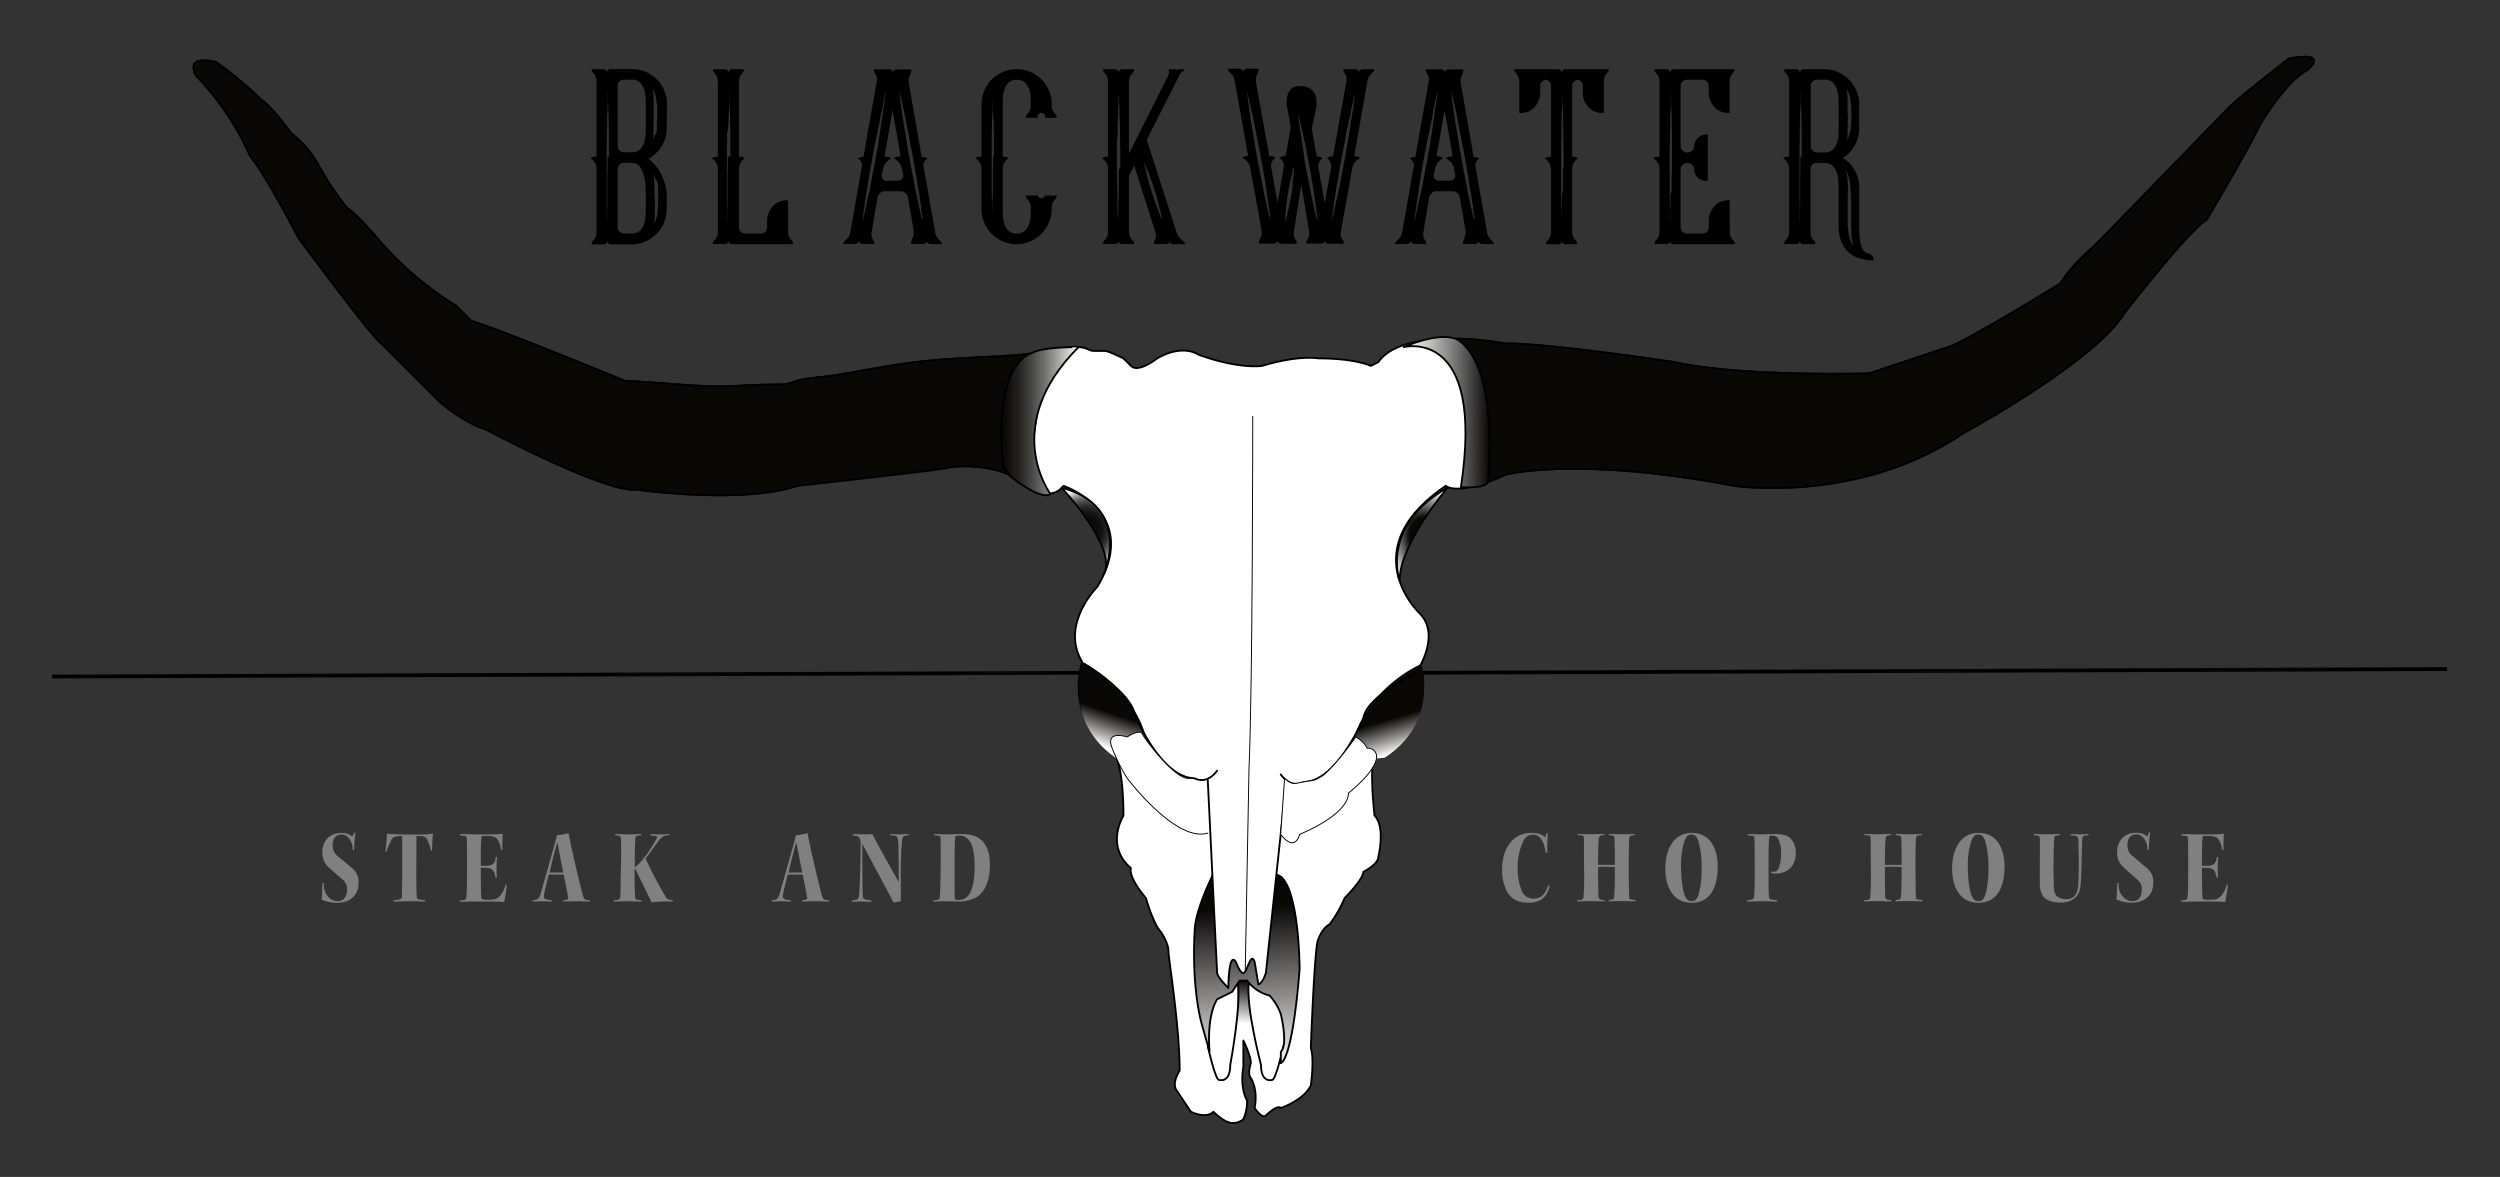<svg id="Layer_2" data-name="Layer 2" xmlns="http://www.w3.org/2000/svg" xmlns:xlink="http://www.w3.org/1999/xlink" width="667" height="314" viewBox="0 0 667 314"><rect x="0" y="0" width="667" height="314" fill="#333333" stroke="none"/><defs><style>.cls-1,.cls-12,.cls-5{fill:none;}.cls-1,.cls-10,.cls-11,.cls-12,.cls-13,.cls-14,.cls-2,.cls-3,.cls-5,.cls-6,.cls-7{stroke:#000;}.cls-1,.cls-10,.cls-5{stroke-miterlimit:10;}.cls-11,.cls-2{fill:#fff;}.cls-11,.cls-12,.cls-13,.cls-14,.cls-2,.cls-3,.cls-5,.cls-6,.cls-7{stroke-linecap:round;}.cls-11,.cls-12,.cls-13,.cls-14,.cls-2,.cls-3,.cls-6,.cls-7{stroke-linejoin:round;}.cls-10,.cls-13,.cls-14,.cls-2,.cls-3,.cls-5,.cls-6,.cls-7{stroke-width:0.5px;}.cls-3{fill:#090805;}.cls-4{fill:url(#linear-gradient);}.cls-6{fill:url(#linear-gradient-2);}.cls-7{fill:url(#linear-gradient-3);}.cls-8{fill:url(#linear-gradient-4);}.cls-9{fill:url(#linear-gradient-5);}.cls-10{fill:url(#linear-gradient-6);}.cls-11,.cls-12{stroke-width:0.25px;}.cls-13{fill:url(#radial-gradient);}.cls-14{fill:url(#radial-gradient-2);}.cls-15{fill:gray;}</style><linearGradient id="linear-gradient" x1="331.94" y1="275.44" x2="332.78" y2="261.26" gradientUnits="userSpaceOnUse"><stop offset="0.16" stop-color="#fff"/><stop offset="0.72" stop-color="#535353"/><stop offset="1"/></linearGradient><linearGradient id="linear-gradient-2" x1="267.18" y1="112.36" x2="287.73" y2="112.36" gradientUnits="userSpaceOnUse"><stop offset="0" stop-color="#090805"/><stop offset="0.09" stop-color="#100f0c"/><stop offset="0.22" stop-color="#23221f"/><stop offset="0.37" stop-color="#42423f"/><stop offset="0.55" stop-color="#6e6e6c"/><stop offset="0.74" stop-color="#a6a6a5"/><stop offset="0.94" stop-color="#e9e9e9"/><stop offset="1" stop-color="#fff"/></linearGradient><linearGradient id="linear-gradient-3" x1="374.49" y1="109.96" x2="397.39" y2="109.96" gradientUnits="userSpaceOnUse"><stop offset="0" stop-color="#fff"/><stop offset="0.11" stop-color="#ececec"/><stop offset="0.32" stop-color="#bcbcbb"/><stop offset="0.63" stop-color="#6e6e6c"/><stop offset="1" stop-color="#090805"/></linearGradient><linearGradient id="linear-gradient-4" x1="294.12" y1="204.51" x2="299.88" y2="187.86" gradientUnits="userSpaceOnUse"><stop offset="0.29" stop-color="#fff"/><stop offset="0.57" stop-color="#797876"/><stop offset="0.81" stop-color="#090805"/></linearGradient><linearGradient id="linear-gradient-5" x1="366.08" y1="204.51" x2="371.84" y2="187.86" gradientTransform="matrix(-1, -0.04, -0.04, 1, 747.33, 16.21)" xlink:href="#linear-gradient-4"/><linearGradient id="linear-gradient-6" x1="334.47" y1="286.1" x2="329.76" y2="210.43" gradientUnits="userSpaceOnUse"><stop offset="0" stop-color="#fff"/><stop offset="0.38" stop-color="#5b5a58"/><stop offset="0.58" stop-color="#090805"/></linearGradient><radialGradient id="radial-gradient" cx="289.68" cy="141.54" r="11.02" gradientTransform="translate(81.33 -109.7) rotate(22.89) scale(1 1.06)" gradientUnits="userSpaceOnUse"><stop offset="0" stop-color="#090805"/><stop offset="0.24" stop-color="#0b0a07"/><stop offset="0.37" stop-color="#13120f"/><stop offset="0.47" stop-color="#21201d"/><stop offset="0.56" stop-color="#343330"/><stop offset="0.64" stop-color="#4c4c4a"/><stop offset="0.72" stop-color="#6b6a68"/><stop offset="0.79" stop-color="#8f8f8d"/><stop offset="0.85" stop-color="#b9b9b8"/><stop offset="0.92" stop-color="#e7e7e7"/><stop offset="0.94" stop-color="#fff"/></radialGradient><radialGradient id="radial-gradient-2" cx="379.46" cy="142.52" r="9.99" gradientTransform="translate(0 -49.59) scale(1 1.35)" gradientUnits="userSpaceOnUse"><stop offset="0.34" stop-color="#090805"/><stop offset="0.5" stop-color="#464643"/><stop offset="1" stop-color="#fff"/></radialGradient></defs><title>LOGO1b</title><path d="M177.88,34.11A9.19,9.19,0,0,1,173,42.33a12.25,12.25,0,0,1,3.51,4.38,15.12,15.12,0,0,1,1,2.7,10.67,10.67,0,0,1,.36,2.7V56a9.78,9.78,0,0,1-.77,3.57,9,9,0,0,1-2,2.88,9.83,9.83,0,0,1-2.93,2,8.64,8.64,0,0,1-3.58.75H163a.89.89,0,0,1-.69-.3,1,1,0,0,1-.27-.72,1,1,0,0,1-.3.72.94.94,0,0,1-.67.3h-3.23a1.17,1.17,0,0,1,.21-.78l.45-.51a2.85,2.85,0,0,0,.45-.75,4,4,0,0,0,.21-1.5V44.85a3.21,3.21,0,0,0-1.68-2.64,3.15,3.15,0,0,1,1.68-.48V22a4,4,0,0,0-.21-1.5,2.85,2.85,0,0,0-.45-.75l-.45-.51a1.17,1.17,0,0,1-.21-.78h3.23a1,1,0,0,1,.67.27.89.89,0,0,1,.3.69.85.85,0,0,1,1-1h5.62a8.94,8.94,0,0,1,3.58.72,9.39,9.39,0,0,1,2.93,1.95,8.94,8.94,0,0,1,2,2.91,9.9,9.9,0,0,1,.77,3.54Zm-15.42,7.68V38.55q0-.42,0-.81t0-.75V35.43q-.06-1.56-.06-2.94t-.06-2.58q-.06-.66-.06-1.2a8.23,8.23,0,0,0-.06-1q0-.48,0-.93t0-.75q0-.36,0-.66t0-.48v-.36a.17.17,0,0,0-.06.12v.24q0,.18,0,.48t0,.66q0,.3,0,.75t0,.93a8.23,8.23,0,0,0-.06,1q0,.54-.06,1.2-.06,1.2-.06,2.58t-.06,2.94v2.31a5.73,5.73,0,0,1-.06.81V45a2.58,2.58,0,0,0,0,.42,2.58,2.58,0,0,1,0,.42v2.28q0,.78,0,1.53t0,1.41q0,.66,0,1.32t0,1.32a2.91,2.91,0,0,1,.06.57v.57a4.39,4.39,0,0,0,0,.54,3.87,3.87,0,0,1,0,.48q0,.48,0,.93t0,.81a5.78,5.78,0,0,0,0,.63,4.21,4.21,0,0,1,0,.45V59a.17.17,0,0,0,.06.12v-.42a4.21,4.21,0,0,1,0-.45,5.78,5.78,0,0,0,0-.63q0-.36,0-.81t0-.93a2,2,0,0,0,.06-.48v-.54a5.17,5.17,0,0,1,0-.57,5.17,5.17,0,0,0,0-.57q0-.66,0-1.32t0-1.32q0-.66,0-1.41t0-1.53v-1.5a3.57,3.57,0,0,1,.06-.78v-4Zm9.84-14q0-.78-.06-1.89a8,8,0,0,0-.41-2.13A4.66,4.66,0,0,0,170.72,22a2.92,2.92,0,0,0-2.17-.75h-2.14a1.54,1.54,0,0,0-1.13.48,1.56,1.56,0,0,0-.48,1.14V39a1.56,1.56,0,0,0,.48,1.14,1.54,1.54,0,0,0,1.13.48h2.14a3,3,0,0,0,2.17-.72,4.38,4.38,0,0,0,1.11-1.77,8.34,8.34,0,0,0,.41-2.16q.06-1.11.06-1.89Zm0,24.3q0-.78-.06-2.22a15,15,0,0,0-.41-2.88,7.27,7.27,0,0,0-1.11-2.49,2.49,2.49,0,0,0-2.17-1.05h-2.14a1.54,1.54,0,0,0-1.13.48,1.56,1.56,0,0,0-.48,1.14v15.6a1.46,1.46,0,0,0,.48,1.11,1.84,1.84,0,0,0,1.13.51h2.14a2.92,2.92,0,0,0,2.17-.75,4.66,4.66,0,0,0,1.11-1.77,8,8,0,0,0,.41-2.16q.06-1.14.06-1.92ZM175,35.73a2,2,0,0,0,.12-.48,1.07,1.07,0,0,0,.12-.48.76.76,0,0,0,0-.27.77.77,0,0,1,0-.27,1.39,1.39,0,0,1,0-.27,3.25,3.25,0,0,0,0-.33,2.86,2.86,0,0,0,0-.6,3.05,3.05,0,0,0,.06-.6,3.05,3.05,0,0,1,.06-.6V29.22q0-.63-.06-1.23a1.05,1.05,0,0,1-.06-.33.6.6,0,0,0-.06-.27,2.7,2.7,0,0,0-.05-.6q-.06-.3-.09-.54a4,4,0,0,0-.08-.48,1.79,1.79,0,0,1-.11-.48.92.92,0,0,1-.12-.36l-.16-.36a.41.41,0,0,0-.12-.3,2.17,2.17,0,0,0-.17-.42l-.12-.12v.06s0,.06,0,.06,0,0,0,.06a.24.24,0,0,1,.06.18.53.53,0,0,0,.06.24v.3a.84.84,0,0,1,.06.36.66.66,0,0,0,0,.21.66.66,0,0,1,0,.21v.42a2,2,0,0,1,.06.48v1.14a1.39,1.39,0,0,0,0,.27,1.39,1.39,0,0,1,0,.27v4.44a2.11,2.11,0,0,0-.06.6v1.14a4.39,4.39,0,0,1,0,.54,3.87,3.87,0,0,0,0,.48,3.19,3.19,0,0,1,0,.45,2.77,2.77,0,0,0,0,.39.62.62,0,0,1-.06.36v.36s-.06,0-.06.12V37a.12.12,0,0,1,0,.09.12.12,0,0,0,0,.09.17.17,0,0,1-.06.12l.12-.12a.12.12,0,0,1,0-.09.12.12,0,0,0,0-.09s.06,0,.06-.12.06,0,.06-.12.06,0,.06-.12a.24.24,0,0,0,.06-.18.41.41,0,0,0,.12-.3A2.51,2.51,0,0,0,175,35.73ZM174.76,53v1.8a2.11,2.11,0,0,0-.06.6v1.08a4.39,4.39,0,0,1,0,.54,3.87,3.87,0,0,0,0,.48,2.58,2.58,0,0,1,0,.42,2.19,2.19,0,0,0,0,.36v.18a.24.24,0,0,0-.06.18v.3a.17.17,0,0,0-.06.12v.12a.12.12,0,0,1,0,.09.12.12,0,0,0,0,.09.17.17,0,0,1-.06.12h.06l.06-.12.06-.12a2832287318505.78,2832287318505.78,0,0,1,.18-.36.24.24,0,0,0,.05-.18.41.41,0,0,0,.12-.3,4.72,4.72,0,0,0,.22-.84,2.32,2.32,0,0,0,.11-.48.6.6,0,0,0,.06-.27.59.59,0,0,1,.05-.27,1.39,1.39,0,0,1,0-.27,1.39,1.39,0,0,0,0-.27,2.34,2.34,0,0,0,0-.54,3.05,3.05,0,0,0,.06-.6,3.05,3.05,0,0,1,.06-.6V51.69q0-.3,0-.6t-.09-.6a2.34,2.34,0,0,0,0-.54,1.39,1.39,0,0,0,0-.27,1.39,1.39,0,0,1,0-.27.6.6,0,0,1-.06-.27.76.76,0,0,0-.05-.27,1,1,0,0,0,0-.24,1,1,0,0,1,0-.24A2,2,0,0,1,175,48c0-.12-.1-.26-.17-.42a.41.41,0,0,0-.12-.3.44.44,0,0,0-.11-.3l-.17-.36a.17.17,0,0,1-.06-.12h-.06l.06.12a.12.12,0,0,0,0,.09.12.12,0,0,1,0,.09.53.53,0,0,0,.06.24v.3a.67.67,0,0,1,.06.3,1,1,0,0,0,.06.42v.42a2,2,0,0,1,.06.48V50a1.39,1.39,0,0,0,0,.27,1.39,1.39,0,0,1,0,.27V53Z"/><path d="M210.28,61.45a4.52,4.52,0,0,0,.21,1.6,2.77,2.77,0,0,0,.45.78l.45.51a1.19,1.19,0,0,1,.21.79H195.4a.85.85,0,0,1-1-1,.89.89,0,0,1-.3.69,1,1,0,0,1-.67.27h-3.23a1.17,1.17,0,0,1,.21-.78l.45-.51a2.85,2.85,0,0,0,.45-.75,4,4,0,0,0,.21-1.5V44.91a3.25,3.25,0,0,0-1.68-2.7,3.73,3.73,0,0,1,1.68-.42V22a4,4,0,0,0-.21-1.5,2.85,2.85,0,0,0-.45-.75l-.45-.51a1.17,1.17,0,0,1-.21-.78h3.23a.94.94,0,0,1,.67.3,1,1,0,0,1,.3.72,1,1,0,0,1,.27-.72.89.89,0,0,1,.69-.3h3.12a1.17,1.17,0,0,1-.21.78l-.45.54a3.49,3.49,0,0,0-.45.78,4.2,4.2,0,0,0-.21,1.56V41.79a3.49,3.49,0,0,1,1.62.42,3.29,3.29,0,0,0-1.62,2.7V60.69a1.56,1.56,0,0,0,.48,1.14,1.54,1.54,0,0,0,1.13.48h4.29a1.52,1.52,0,0,0,1.13-.49,1.59,1.59,0,0,0,.47-1.15V58.8a5.68,5.68,0,0,1,.72-2.65,5.77,5.77,0,0,1,1.65-1.88,5.25,5.25,0,0,1,3.21-.84Zm-15.42-19.7V38.52q0-.42,0-.78t0-.78V35.4q-.06-1.5-.06-2.91t-.06-2.61q-.06-.6-.06-1.17a8.5,8.5,0,0,0-.06-1.05c0-.32,0-.62,0-.91s0-.53,0-.77a5.78,5.78,0,0,0,0-.63,4.21,4.21,0,0,1,0-.45v-.42a.17.17,0,0,0-.06.12v.3a4.21,4.21,0,0,1,0,.45,5.78,5.78,0,0,0,0,.63c0,.24,0,.5,0,.77s0,.59,0,.91a8.5,8.5,0,0,0-.06,1.05q0,.57-.06,1.17-.06,1.2-.06,2.61T194,35.4v2.34a5.54,5.54,0,0,1-.06.78V45a2.77,2.77,0,0,0,0,.39,2.77,2.77,0,0,1,0,.39v2.34q0,.78,0,1.5t0,1.38q0,.72,0,1.35t0,1.29a2.91,2.91,0,0,1,.06.57v.57a4.39,4.39,0,0,0,0,.54,4.39,4.39,0,0,1,0,.54c0,.32,0,.62,0,.89s0,.54,0,.79a5.78,5.78,0,0,0,0,.63,4.21,4.21,0,0,1,0,.45v.3a.17.17,0,0,0,.06.12v-.42a4.21,4.21,0,0,1,0-.45,5.78,5.78,0,0,0,0-.63c0-.25,0-.5,0-.79s0-.57,0-.89a2.78,2.78,0,0,0,.06-.54v-.54a5.17,5.17,0,0,1,0-.57,5.17,5.17,0,0,0,0-.57q0-.66,0-1.29t0-1.35q0-.66,0-1.38t0-1.5V46.17a1.23,1.23,0,0,1,.06-.39v-4Z"/><path d="M249.52,62.07a3.48,3.48,0,0,0,.45,1.17,4.78,4.78,0,0,0,.54.66q.27.27.48.51a1.73,1.73,0,0,1,.33.72H248.2a1.5,1.5,0,0,1-.75-.33,1.06,1.06,0,0,1-.39-.69.8.8,0,0,1-.78,1H243.1a1.48,1.48,0,0,1,.06-.72l.27-.78a8.69,8.69,0,0,0,.27-.93,4,4,0,0,0,.06-1.23l-1.56-9a2.07,2.07,0,0,0-.69-1,1.79,1.79,0,0,0-1.17-.42H236a1.71,1.71,0,0,0-1.11.42,2.51,2.51,0,0,0-.75,1l-1.5,9a5,5,0,0,0-.09,1.56,2.37,2.37,0,0,0,.27.78l.33.54a1.26,1.26,0,0,1,.09.78H230a.74.74,0,0,1-.6-.3.9.9,0,0,1-.18-.72,1.17,1.17,0,0,1-.39.72,1.08,1.08,0,0,1-.75.3H225a1.2,1.2,0,0,1,.3-.72l.51-.48a3.52,3.52,0,0,0,.54-.63,4.36,4.36,0,0,0,.51-1.23L230,44a2.26,2.26,0,0,0-1.14-1.74,3.43,3.43,0,0,1,1.5-.42l3.48-19.68a4.43,4.43,0,0,0,.06-1.59,2.44,2.44,0,0,0-.3-.78q-.18-.27-.36-.51a1,1,0,0,1-.06-.78h4.14a.87.87,0,0,1,.84,1,1,1,0,0,1,.27-.66.82.82,0,0,1,.63-.3h4.08a1.48,1.48,0,0,1-.06.72q-.12.36-.3.78a5.64,5.64,0,0,0-.3.93,3.16,3.16,0,0,0,0,1.23l3.42,19.68a3.52,3.52,0,0,1,1.56.42A2.26,2.26,0,0,0,246.34,44ZM236.14,26q.06-.36.09-.63a4.63,4.63,0,0,0,0-.51.24.24,0,0,1,0-.15.12.12,0,0,0,0-.09v-.12a.17.17,0,0,0-.06.12.12.12,0,0,1,0,.09.24.24,0,0,0,0,.15,2.23,2.23,0,0,0-.09.45A3.13,3.13,0,0,1,236,26q-.18.66-.51,2.31t-.69,3.54q-.36,1.89-.75,3.75t-.63,2.94q-.18.78-.33,1.56t-.27,1.62q-.06.36-.33,1.83t-.54,3.09q-.27,1.62-.48,3T231.22,51q-.18,1-.3,1.92t-.3,1.86a4.39,4.39,0,0,1,0,.54q0,.24-.09.54a5.29,5.29,0,0,0-.15.93q0,.45-.09.81t-.09.63a4.21,4.21,0,0,0,0,.45.67.67,0,0,0-.06.3v.12a.17.17,0,0,0,.06-.12.67.67,0,0,1,.06-.3,2.23,2.23,0,0,0,.09-.45,3.13,3.13,0,0,1,.15-.63q.06-.18.24-1.11t.42-2l.45-2.1a6.91,6.91,0,0,1,.33-1.23q.06-.3.33-1.74l.57-3.06q.3-1.62.57-3t.27-1.47q.12-.84.3-1.62t.3-1.62Zm3.54,22.2a1.28,1.28,0,0,0,1-.48,1.34,1.34,0,0,0,.27-1.14l-.24-1.26a.53.53,0,0,0-.06-.24,3.19,3.19,0,0,0-.75-1.65,5.42,5.42,0,0,0-1.47-1.23,3,3,0,0,1,1.62-.48l.12,0a.27.27,0,0,0,.12,0l-2.16-12.36L236,41.79a.12.12,0,0,0,.09,0,.12.12,0,0,1,.09,0,2.68,2.68,0,0,1,1.62.48,4,4,0,0,0-2.22,2.88.35.35,0,0,1-.06.24l-.24,1.26a1.34,1.34,0,0,0,.27,1.14,1.28,1.28,0,0,0,1.05.48Zm6.42,10.44a.42.42,0,0,0,0,.18.27.27,0,0,1,0,.12v0a.27.27,0,0,0,0-.12.42.42,0,0,1,0-.18q0-.18,0-.48t-.09-.66a5.94,5.94,0,0,1-.09-.75,5.29,5.29,0,0,0-.15-.93,4.39,4.39,0,0,0,0-.54q0-.24-.09-.54t-.09-.57q0-.27-.09-.57-.12-.66-.18-1.29T245.08,51l-.24-1.44q-.12-.72-.24-1.5a10.07,10.07,0,0,0-.18-1.23q-.18-1-.36-2.1t-.36-2q-.18-.9-.18-1-.12-.84-.27-1.62t-.33-1.56q-.12-.78-.27-1.56t-.33-1.56l-.57-2.94-.51-2.58q-.24-1-.45-2T240.34,26q-.06-.36-.12-.63a4.64,4.64,0,0,0-.12-.45.53.53,0,0,1-.06-.24.17.17,0,0,0-.06-.12v.12a.12.12,0,0,0,0,.09.24.24,0,0,1,0,.15,2.1,2.1,0,0,1,.06.51,3.9,3.9,0,0,0,.06.63q.12.9.27,1.89t.27,2q.36,2.52.9,5.58l.24,1.56.24,1.56q.12.84.27,1.62t.33,1.62q.06.42.21,1.29t.33,1.83q.18,1,.36,1.86t.24,1.32q.18.78.33,1.53t.27,1.41q.12.66.27,1.32t.27,1.26l.12.6.12.6q.06.3.12.51t.12.51q.12.48.21.9t.15.78a6.48,6.48,0,0,1,.18.63A4.64,4.64,0,0,0,246.1,58.65Z"/><path d="M281.92,52.17a1.17,1.17,0,0,1-.21.78l-.45.51a2.77,2.77,0,0,0-.45.78,4.23,4.23,0,0,0-.21,1.53,8.94,8.94,0,0,1-.75,3.63,9.47,9.47,0,0,1-5,5,8.94,8.94,0,0,1-3.63.75,9,9,0,0,1-3.6-.72,9.55,9.55,0,0,1-2.94-1.95,9.45,9.45,0,0,1-2-2.88,9.24,9.24,0,0,1-.81-3.57V44.91a3.25,3.25,0,0,0-1.68-2.7,3.73,3.73,0,0,1,1.68-.42V27.63a9.47,9.47,0,0,1,.81-3.6,9.34,9.34,0,0,1,2-2.91,9.55,9.55,0,0,1,2.94-1.95,9.32,9.32,0,0,1,7.23,0,9.44,9.44,0,0,1,5,5,9,9,0,0,1,.75,3.67,4,4,0,0,0,.21,1.5,3.4,3.4,0,0,0,.45.77l.45.54a1.17,1.17,0,0,1,.21.78H278.8a1,1,0,1,0-1.92,0H273.7a1.17,1.17,0,0,1,.21-.78l.45-.54a3.19,3.19,0,0,0,.45-.77,4.17,4.17,0,0,0,.21-1.55v-.06c0-.52,0-1.14-.06-1.88a7.89,7.89,0,0,0-.41-2.12A4.38,4.38,0,0,0,273.42,22a3,3,0,0,0-2.15-.71,2.92,2.92,0,0,0-2.17.75,4.64,4.64,0,0,0-1.1,1.77,7.67,7.67,0,0,0-.42,2.16q-.06,1.14-.06,1.92V41.79a3.49,3.49,0,0,1,1.62.42,3.29,3.29,0,0,0-1.62,2.7V55.77q0,.78.06,1.89a8,8,0,0,0,.42,2.16,4.36,4.36,0,0,0,1.1,1.77,3,3,0,0,0,2.17.72,3.05,3.05,0,0,0,2.15-.72,4.34,4.34,0,0,0,1.13-1.74,8,8,0,0,0,.41-2.13q.06-1.11.06-1.89a4.46,4.46,0,0,0-.21-1.59,2.77,2.77,0,0,0-.45-.78l-.45-.51a1.17,1.17,0,0,1-.21-.78h3.18a1,1,0,0,0,1.92,0ZM265.18,41.73V39q0-.36,0-.72t0-.66V36.21q-.06-1.32-.06-2.52T265,31.41a9,9,0,0,1-.06-1,7.5,7.5,0,0,0-.06-.93q0-.42,0-.81t0-.69a4.39,4.39,0,0,0,0-.54,3.44,3.44,0,0,1,0-.42v-.3a.05.05,0,0,0-.06.06V27a3.44,3.44,0,0,1,0,.42,4.39,4.39,0,0,0,0,.54q0,.3,0,.69t0,.81a7.5,7.5,0,0,0-.06.93,9,9,0,0,1-.06,1q-.06,1.08-.06,2.28t-.06,2.52v1.38q0,.3,0,.66t0,.72v5.58a2.19,2.19,0,0,0,0,.36,1.89,1.89,0,0,1,0,.3v2q0,.66,0,1.29t0,1.23q0,.66,0,1.23t0,1a9.26,9.26,0,0,1,.06,1,6.37,6.37,0,0,0,.06.9q0,.48,0,.84t0,.66a4.39,4.39,0,0,0,0,.54,3.44,3.44,0,0,1,0,.42v.3a.05.05,0,0,0,.06.06v-.36a3.44,3.44,0,0,1,0-.42,4.39,4.39,0,0,0,0-.54q0-.3,0-.66t0-.84a6.37,6.37,0,0,0,.06-.9,9.26,9.26,0,0,1,.06-1q0-.48,0-1t0-1.23q0-.6,0-1.23t0-1.29V45.93a3.2,3.2,0,0,1,.06-.72V41.73Z"/><path d="M313.84,61.77a6.13,6.13,0,0,0,.69,1.41,3.92,3.92,0,0,0,.66.72l.6.51a1.78,1.78,0,0,1,.45.72h-3.18a1.22,1.22,0,0,1-1.26-1q.3,1-.66,1H308a1.1,1.1,0,0,1-.06-.78l.27-.51a2.17,2.17,0,0,0,.21-.78,4.14,4.14,0,0,0-.3-1.59l-5.52-17.28-1.38,2.64V61.47a4.41,4.41,0,0,0,.22,1.59,2.76,2.76,0,0,0,.47.78l.47.51a1.12,1.12,0,0,1,.22.78h-3.16a.86.86,0,0,1-1-1,.89.89,0,0,1-.3.69,1,1,0,0,1-.66.27h-3.18a1.17,1.17,0,0,1,.21-.78l.45-.51a2.85,2.85,0,0,0,.45-.75,4,4,0,0,0,.21-1.5V44.91a3.25,3.25,0,0,0-1.68-2.7,3.73,3.73,0,0,1,1.68-.42V22a4,4,0,0,0-.21-1.5,2.85,2.85,0,0,0-.45-.75l-.45-.51a1.17,1.17,0,0,1-.21-.78h3.18a.92.92,0,0,1,.66.3,1,1,0,0,1,.3.72,1,1,0,0,1,.28-.72.89.89,0,0,1,.7-.3h3.16a1.12,1.12,0,0,1-.22.78l-.47.54a3.49,3.49,0,0,0-.47.78,4.16,4.16,0,0,0-.22,1.56l0,18.9,10.4-20.7a3.1,3.1,0,0,0,.27-.81,1.23,1.23,0,0,0,0-.39l-.06-.24a.81.81,0,0,1,.09-.42h1.68q.48,0,.24.48a.77.77,0,0,1,.72-.48h1.56a.88.88,0,0,1-.3.42l-.36.24a2.35,2.35,0,0,0-.42.39,3.19,3.19,0,0,0-.48.81l-8.58,17ZM298.84,45q.06-.84.06-1.62V40.17q0-.78-.06-1.62V35.43q-.06-1.5-.09-2.91t-.09-2.61V28.74a8.5,8.5,0,0,0-.06-1q0-.48,0-.9t0-.78a3.9,3.9,0,0,1-.06-.63v-.45a.67.67,0,0,1-.06-.3v.3a4.21,4.21,0,0,1,0,.45,5.78,5.78,0,0,0,0,.63,4.75,4.75,0,0,0-.06.78v.9a8.5,8.5,0,0,0-.06,1q0,.57-.06,1.17-.06,1.2-.09,2.61t0,2.91v.78A5.54,5.54,0,0,1,298,37v9.6a5.54,5.54,0,0,1,.06.78v2.28q0,.72.06,1.38t0,1.35q0,.63,0,1.29a5.17,5.17,0,0,0,0,.57,5.17,5.17,0,0,1,0,.57v1.08a7.28,7.28,0,0,1,.06.9,4.75,4.75,0,0,0,.06.78,5.78,5.78,0,0,0,0,.63,4.21,4.21,0,0,1,0,.45V59a1,1,0,0,1,.06-.3V58.2a3.9,3.9,0,0,1,.06-.63q0-.36,0-.78t0-.9a4.39,4.39,0,0,1,0-.54,4.39,4.39,0,0,0,0-.54v-.57a2.91,2.91,0,0,1,.06-.57V52.38q0-.63.06-1.35t0-1.38q0-.72,0-1.5V45Zm11.22,13.86a.17.17,0,0,0,.06.12.05.05,0,0,0,.06.06.05.05,0,0,1-.06-.06v-.12a5,5,0,0,0-.12-.54,5.27,5.27,0,0,0-.12-.78,1.48,1.48,0,0,1-.15-.48q0-.24-.09-.54a5.25,5.25,0,0,1-.3-1.2,3.18,3.18,0,0,1-.18-.66A3.18,3.18,0,0,0,309,54a3.72,3.72,0,0,1-.24-.72.92.92,0,0,0-.12-.36.42.42,0,0,0,0-.18.42.42,0,0,1,0-.18l-.24-.72-.24-.72q-.12-.42-.24-.78l-.24-.72-.12-.36a2.33,2.33,0,0,0-.12-.3l-.12-.36-.12-.36q-.24-.66-.48-1.29t-.42-1.17q-.24-.54-.42-1l-.3-.75a.53.53,0,0,1-.15-.24,1.17,1.17,0,0,0-.09-.24.17.17,0,0,1-.06-.12v.18a.53.53,0,0,1,.06.24.53.53,0,0,0,.06.24q.06.36.18.81t.24,1.05l.27,1.2a11,11,0,0,0,.39,1.32l.18.72a3.72,3.72,0,0,0,.24.72q.12.36.21.72t.21.72l.24.72.24.72a.46.46,0,0,1,.06.18.46.46,0,0,0,.06.18.46.46,0,0,1,.06.18.46.46,0,0,0,.06.18,3.72,3.72,0,0,1,.24.72q.12.3.24.63t.24.63l.24.6.24.6q.12.3.18.51a2.63,2.63,0,0,0,.18.45,3,3,0,0,0,.36.72A2.34,2.34,0,0,0,310.06,58.89Z"/><path d="M366.7,18.45a1.73,1.73,0,0,1-.33.72q-.21.24-.48.51a4.78,4.78,0,0,0-.54.66,4.36,4.36,0,0,0-.51,1.23l-3.54,20.1a2.68,2.68,0,0,1,1.62.48,4.28,4.28,0,0,0-1.44,1.17A3.82,3.82,0,0,0,360.7,45a.27.27,0,0,1,0,.12.27.27,0,0,0,0,.12l-.54,3.12-2.34,13a5.19,5.19,0,0,0-.09,1.59,1.77,1.77,0,0,0,.3.78,6.13,6.13,0,0,1,.36.51,1.26,1.26,0,0,1,.09.78h-4.14a.87.87,0,0,1-.84-1,1,1,0,0,1-.27.66.89.89,0,0,1-.69.3h-4a1,1,0,0,1,.06-.78l.36-.51a2.43,2.43,0,0,0,.3-.75,4,4,0,0,0-.06-1.5l-2-12.3-1.92,12.36a4,4,0,0,0-.06,1.5,2.43,2.43,0,0,0,.3.75l.33.51a1.26,1.26,0,0,1,.09.78H341.8a.9.9,0,0,1-.9-1,.86.86,0,0,1-.27.63,1.14,1.14,0,0,1-.63.33h-4.08a2.13,2.13,0,0,1,.33-1.47,3.7,3.7,0,0,0,.33-2.19l-2.94-16.14v-.24a3.82,3.82,0,0,0-.78-1.71,4.28,4.28,0,0,0-1.44-1.17,2.58,2.58,0,0,1,1.56-.48H333l-3.6-20.16a3.14,3.14,0,0,0-.48-1.23,6.8,6.8,0,0,0-.57-.66l-.51-.51a1.2,1.2,0,0,1-.3-.72h3.12a1.08,1.08,0,0,1,.75.3,1.17,1.17,0,0,1,.39.72.9.9,0,0,1,.18-.72.74.74,0,0,1,.6-.3h3.18a1.68,1.68,0,0,1-.06.78,7.32,7.32,0,0,1-.3.75,4.74,4.74,0,0,0-.3.9,3.16,3.16,0,0,0,0,1.23l3.54,19.62a3.36,3.36,0,0,1,1.68.48,2.52,2.52,0,0,0-1.2,2.34l1.74,9.72,1.68-9.78a2.46,2.46,0,0,0-1.2-2.28,3.36,3.36,0,0,1,1.68-.48l1.32-7.5q-.12-1-.3-2t-.3-1.71q-.18-.87-.3-1.53a7.72,7.72,0,0,1-.09-2.76,4.63,4.63,0,0,1,.75-1.89,3.07,3.07,0,0,1,1.35-1.08A4.49,4.49,0,0,1,347.2,23a4.57,4.57,0,0,1,1.68.33,3.54,3.54,0,0,1,1.44,1,4.23,4.23,0,0,1,.84,1.89A7.36,7.36,0,0,1,351.1,29q-.12.66-.3,1.53t-.36,1.71q-.24,1-.48,2l1.32,7.44q.42.06.84.15a2.24,2.24,0,0,1,.78.33,2.77,2.77,0,0,0-1.2,2.22l1.74,9.84,1.74-9.72a2.61,2.61,0,0,0-1.2-2.34,3.36,3.36,0,0,1,1.68-.48l3.48-19.56a5,5,0,0,0,.09-1.56,2,2,0,0,0-.3-.78l-.39-.54a1,1,0,0,1-.06-.78h3.18a.8.8,0,0,1,.66.3.76.76,0,0,1,.12.72,1.64,1.64,0,0,1,.42-.72,1,1,0,0,1,.72-.3ZM339,58.71a.42.42,0,0,0,0,.18.27.27,0,0,1,0,.12.05.05,0,0,0,.06.06A.05.05,0,0,1,339,59v-.3a2.1,2.1,0,0,1-.06-.51,3.9,3.9,0,0,0-.06-.63q-.06-.36-.12-.78t-.12-.9a10.13,10.13,0,0,1-.18-1.08q-.06-.54-.18-1.2L337.93,51l-.45-2.94a4.09,4.09,0,0,1-.15-.78,4.09,4.09,0,0,0-.15-.78q-.06-.42-.12-.78t-.12-.78q-.12-.84-.3-1.62t-.3-1.62q-.12-.84-.3-1.62t-.3-1.62a2.23,2.23,0,0,1-.09-.39,2.23,2.23,0,0,0-.09-.39,3.37,3.37,0,0,0-.12-.78,7.12,7.12,0,0,1-.18-.78q-.06-.36-.12-.78-.18-.72-.33-1.47t-.27-1.41q-.12-.66-.27-1.32T334,29.91a2.2,2.2,0,0,1-.15-.6,2.2,2.2,0,0,0-.15-.6q-.06-.3-.09-.54a1.48,1.48,0,0,0-.15-.48q-.18-.9-.36-1.68a3.13,3.13,0,0,1-.15-.63,2.23,2.23,0,0,0-.09-.45.67.67,0,0,1-.06-.3.17.17,0,0,0-.06-.12v.12a.67.67,0,0,0,.06.3,4.21,4.21,0,0,0,0,.45q0,.27.09.63t.09.81a5.29,5.29,0,0,0,.15.93q.06.3.09.54a4.39,4.39,0,0,1,0,.54q.06.3.09.57t.09.57q.12.66.21,1.29t.21,1.35q.12.66.24,1.41l.24,1.53.12.75.12.81q.12.48.18.78a2.19,2.19,0,0,0,0,.36q0,.18.09.42.12.84.27,1.62t.33,1.62q.12.84.27,1.62t.33,1.56q.06.42.12.81a6.61,6.61,0,0,0,.18.81,3.12,3.12,0,0,1,.15.75,3.12,3.12,0,0,0,.15.75l.57,2.94q.27,1.38.57,2.58l.24,1.17q.12.57.24,1.05t.21.9a7.32,7.32,0,0,0,.21.78,2.2,2.2,0,0,1,.15.6A2.29,2.29,0,0,0,339,58.71Zm6.3-14.58v.18a1.49,1.49,0,0,0-.18.42l-.18.72a8.3,8.3,0,0,0-.24,1,2.19,2.19,0,0,0-.15.57,2.19,2.19,0,0,1-.15.57l-.12.6q-.06.3-.12.66-.06.18-.18.66a.67.67,0,0,1-.06.3.84.84,0,0,1-.06.36q-.06.36-.09.69a3.06,3.06,0,0,1-.15.69q-.06.36-.09.72a3.08,3.08,0,0,1-.15.72,1.89,1.89,0,0,1,0,.3,2.19,2.19,0,0,0,0,.36,1.13,1.13,0,0,0-.06.36.67.67,0,0,1-.06.3,9.82,9.82,0,0,0-.15,1.29q0,.63-.09,1.11t-.09,1q0,.45,0,.75a2,2,0,0,0-.06.48V59l.06-.12a1.49,1.49,0,0,0,.18-.42,4.35,4.35,0,0,0,.21-.75q.09-.45.21-.93.3-1.2.54-2.4a.67.67,0,0,0,.06-.3,1.13,1.13,0,0,1,.06-.36,2.1,2.1,0,0,0,.12-.66,3.08,3.08,0,0,0,.15-.72,2.28,2.28,0,0,1,.15-.66l.18-1.44a.67.67,0,0,0,.06-.3.42.42,0,0,1,0-.18.42.42,0,0,0,0-.18,2.19,2.19,0,0,1,0-.36,1.89,1.89,0,0,0,0-.3,9.51,9.51,0,0,1,.18-1.26,3.05,3.05,0,0,0,.06-.6,3.05,3.05,0,0,1,.06-.6,2,2,0,0,0,.06-.48v-.48a3.73,3.73,0,0,0,.06-.72v-.66Zm6.24,14.58a.24.24,0,0,0,0,.15.12.12,0,0,1,0,.09v-.24a1.33,1.33,0,0,1-.06-.42,2.78,2.78,0,0,0-.06-.54,5.86,5.86,0,0,1-.09-.66q0-.36-.09-.78t-.12-.9l-.12-1q-.3-2-.72-4.68a6,6,0,0,1-.09-.63,2.23,2.23,0,0,0-.15-.63q-.06-.36-.09-.69a6,6,0,0,0-.09-.63l-.24-1.35-.24-1.35q-.3-1.44-.54-2.7a3.28,3.28,0,0,0-.12-.72.67.67,0,0,1-.06-.3.67.67,0,0,0-.06-.3q-.06-.36-.12-.69t-.12-.63q-.12-.66-.27-1.26t-.27-1.2q-.18-1-.48-2.16-.12-.48-.21-.93t-.21-.93q-.12-.42-.18-.75t-.12-.63a2.22,2.22,0,0,1-.15-.54,1.16,1.16,0,0,0-.09-.36.53.53,0,0,1-.06-.24v.24a.84.84,0,0,1,.06.36,2.78,2.78,0,0,0,.06.54q.06.66.18,1.44.06.48.12.93t.12,1q.18,1,.36,2.16.12.6.18,1.2t.18,1.26a5.86,5.86,0,0,1,.09.66,2.28,2.28,0,0,0,.15.66,1.69,1.69,0,0,0,0,.33,1.69,1.69,0,0,1,0,.33,2.77,2.77,0,0,1,.09.33,1.69,1.69,0,0,1,0,.33l.24,1.35.24,1.35.54,2.7q.12.84.24,1.32.06.3.12.66t.12.66q.3,1.26.51,2.43t.45,2.19q.12.48.21.93t.21.87q.24.84.36,1.44a2.3,2.3,0,0,1,.15.51A2.23,2.23,0,0,0,351.52,58.71Zm10-33.78a.42.42,0,0,1,0-.18.27.27,0,0,0,0-.12v0a.27.27,0,0,1,0,.12.42.42,0,0,0,0,.18,4.64,4.64,0,0,0-.12.45,6.48,6.48,0,0,1-.18.63q-.18.78-.36,1.68a1.48,1.48,0,0,0-.15.48q0,.24-.09.54a2.19,2.19,0,0,0-.15.57q0,.27-.09.57-.12.66-.27,1.29t-.33,1.35q-.12.66-.27,1.38t-.33,1.5q-.06.42-.12.78a7.12,7.12,0,0,1-.18.78,2.19,2.19,0,0,1,0,.36q0,.18-.09.42a2.23,2.23,0,0,0-.09.39,2.23,2.23,0,0,1-.09.39q-.12.84-.27,1.62T358,41.73q-.12.78-.27,1.56t-.27,1.62a4.09,4.09,0,0,0-.15.81,4.09,4.09,0,0,1-.15.81q-.06.36-.12.75l-.12.75q-.3,1.56-.51,3L356,53.61q-.12.6-.18,1.17t-.12,1a5.28,5.28,0,0,0-.15.9q0,.42-.09.78t-.09.63a4.63,4.63,0,0,0,0,.51.67.67,0,0,0-.06.3v0a.67.67,0,0,1,.06-.3,4.64,4.64,0,0,0,.12-.45,6.48,6.48,0,0,1,.18-.63q.18-.78.36-1.68.12-.48.24-1t.24-1.2q.3-1.2.6-2.58t.6-2.88q.06-.42.12-.78a7.12,7.12,0,0,1,.18-.78q.06-.42.12-.78a7.12,7.12,0,0,1,.18-.78q.12-.84.27-1.62t.33-1.62q.12-.84.27-1.62t.27-1.56q.06-.24.09-.42t.09-.42a2.19,2.19,0,0,1,0-.36q0-.18.09-.42.06-.42.12-.78t.12-.78l.24-1.47q.12-.75.24-1.41t.21-1.35q.09-.63.21-1.29.06-.3.09-.57t.09-.57a2.91,2.91,0,0,0,.06-.57,2.1,2.1,0,0,1,.06-.51,5.29,5.29,0,0,0,.15-.93q0-.45.09-.81t.09-.63A4.21,4.21,0,0,0,361.54,24.93Z"/><path d="M396.76,62.07a3.48,3.48,0,0,0,.45,1.17,4.78,4.78,0,0,0,.54.66q.27.27.48.51a1.73,1.73,0,0,1,.33.72h-3.12a1.5,1.5,0,0,1-.75-.33,1.06,1.06,0,0,1-.39-.69.8.8,0,0,1-.78,1h-3.18a1.48,1.48,0,0,1,.06-.72l.27-.78a8.69,8.69,0,0,0,.27-.93,4,4,0,0,0,.06-1.23l-1.56-9a2.07,2.07,0,0,0-.69-1,1.79,1.79,0,0,0-1.17-.42H383.2a1.71,1.71,0,0,0-1.11.42,2.51,2.51,0,0,0-.75,1l-1.5,9a5,5,0,0,0-.09,1.56,2.37,2.37,0,0,0,.27.78l.33.54a1.26,1.26,0,0,1,.09.78h-3.18a.74.74,0,0,1-.6-.3.9.9,0,0,1-.18-.72,1.17,1.17,0,0,1-.39.72,1.08,1.08,0,0,1-.75.3h-3.12a1.2,1.2,0,0,1,.3-.72l.51-.48a3.52,3.52,0,0,0,.54-.63,4.36,4.36,0,0,0,.51-1.23L377.26,44a2.26,2.26,0,0,0-1.14-1.74,3.43,3.43,0,0,1,1.5-.42l3.48-19.68a4.43,4.43,0,0,0,.06-1.59,2.44,2.44,0,0,0-.3-.78q-.18-.27-.36-.51a1,1,0,0,1-.06-.78h4.14a.87.87,0,0,1,.84,1,1,1,0,0,1,.27-.66.82.82,0,0,1,.63-.3h4.08a1.48,1.48,0,0,1-.06.72q-.12.36-.3.78a5.64,5.64,0,0,0-.3.93,3.16,3.16,0,0,0,0,1.23l3.42,19.68a3.52,3.52,0,0,1,1.56.42A2.26,2.26,0,0,0,393.58,44ZM383.38,26q.06-.36.09-.63a4.63,4.63,0,0,0,0-.51.24.24,0,0,1,0-.15.12.12,0,0,0,0-.09v-.12a.17.17,0,0,0-.06.12.12.12,0,0,1,0,.09.24.24,0,0,0,0,.15,2.23,2.23,0,0,0-.09.45,3.13,3.13,0,0,1-.15.63q-.18.66-.51,2.31T382,31.8q-.36,1.89-.75,3.75t-.63,2.94q-.18.78-.33,1.56T380,41.67q-.06.36-.33,1.83t-.54,3.09q-.27,1.62-.48,3T378.46,51q-.18,1-.3,1.92t-.3,1.86a4.39,4.39,0,0,1,0,.54q0,.24-.09.54a5.29,5.29,0,0,0-.15.93q0,.45-.09.81t-.09.63a4.21,4.21,0,0,0,0,.45.67.67,0,0,0-.06.3v.12a.17.17,0,0,0,.06-.12.67.67,0,0,1,.06-.3,2.23,2.23,0,0,0,.09-.45,3.13,3.13,0,0,1,.15-.63q.06-.18.24-1.11t.42-2l.45-2.1a6.91,6.91,0,0,1,.33-1.23q.06-.3.33-1.74l.57-3.06q.3-1.62.57-3t.27-1.47q.12-.84.3-1.62t.3-1.62Zm3.54,22.2a1.28,1.28,0,0,0,1.05-.48,1.34,1.34,0,0,0,.27-1.14L388,45.33a.53.53,0,0,0-.06-.24,3.19,3.19,0,0,0-.75-1.65,5.42,5.42,0,0,0-1.47-1.23,3,3,0,0,1,1.62-.48.27.27,0,0,1,.12,0l.12,0-2.16-12.36-2.16,12.36a.12.12,0,0,0,.09,0,.12.12,0,0,1,.09,0,2.68,2.68,0,0,1,1.62.48,4,4,0,0,0-2.22,2.88.35.35,0,0,1-.06.24l-.24,1.26a1.34,1.34,0,0,0,.27,1.14,1.28,1.28,0,0,0,1.05.48Zm6.42,10.44a.42.42,0,0,0,0,.18.27.27,0,0,1,0,.12v0a.27.27,0,0,0,0-.12.42.42,0,0,1,0-.18q0-.18,0-.48t-.09-.66a5.94,5.94,0,0,1-.09-.75,5.29,5.29,0,0,0-.15-.93,4.39,4.39,0,0,0,0-.54q0-.24-.09-.54t-.09-.57q0-.27-.09-.57-.12-.66-.18-1.29T392.32,51l-.24-1.44q-.12-.72-.24-1.5a10.07,10.07,0,0,0-.18-1.23q-.18-1-.36-2.1t-.36-2q-.18-.9-.18-1-.12-.84-.27-1.62t-.33-1.56q-.12-.78-.27-1.56t-.33-1.56L389,32.43l-.51-2.58q-.24-1-.45-2T387.58,26q-.06-.36-.12-.63a4.64,4.64,0,0,0-.12-.45.53.53,0,0,1-.06-.24.17.17,0,0,0-.06-.12v.12a.12.12,0,0,0,0,.09.24.24,0,0,1,0,.15,2.1,2.1,0,0,1,.06.51,3.9,3.9,0,0,0,.06.63q.12.9.27,1.89t.27,2q.36,2.52.9,5.58l.24,1.56.24,1.56q.12.84.27,1.62t.33,1.62q.06.42.21,1.29t.33,1.83q.18,1,.36,1.86t.24,1.32q.18.78.33,1.53t.27,1.41q.12.66.27,1.32t.27,1.26l.12.6.12.6q.06.3.12.51t.12.51q.12.48.21.9t.15.78a6.48,6.48,0,0,1,.18.63A4.64,4.64,0,0,0,393.34,58.65Z"/><path d="M429.22,18.45a1.17,1.17,0,0,1-.21.78l-.45.54a3.49,3.49,0,0,0-.45.78,4.2,4.2,0,0,0-.21,1.56v8A5,5,0,0,1,423,27.51a5.75,5.75,0,0,1-.72-2.7V22.89a1.49,1.49,0,0,0-.41-1.08,1.89,1.89,0,0,0-1-.54,1.93,1.93,0,0,0-1,.54,1.49,1.49,0,0,0-.41,1.08v18.9a3.49,3.49,0,0,1,1.62.42,3.22,3.22,0,0,0-1.62,2.7V61.47a4.46,4.46,0,0,0,.21,1.59,2.77,2.77,0,0,0,.45.78l.45.51a1.17,1.17,0,0,1,.21.78h-3.18a1,1,0,0,1-.66-.27.89.89,0,0,1-.3-.69.85.85,0,0,1-1,1h-3.16a1.17,1.17,0,0,1,.21-.78l.45-.51a2.85,2.85,0,0,0,.45-.75,4,4,0,0,0,.21-1.5V44.91a4,4,0,0,0-.57-1.56,3.56,3.56,0,0,0-1.11-1.14,3.73,3.73,0,0,1,1.68-.42v-19a1.71,1.71,0,0,0-.45-1,1.79,1.79,0,0,0-1-.54,2,2,0,0,0-1,.54,1.46,1.46,0,0,0-.42,1.08v1.92a5.75,5.75,0,0,1-.72,2.7,5,5,0,0,1-4.86,2.64v-8a4.2,4.2,0,0,0-.21-1.56,3.49,3.49,0,0,0-.45-.78l-.45-.54a1.17,1.17,0,0,1-.21-.78h11.64a.89.89,0,0,1,.69.3,1,1,0,0,1,.27.72,1,1,0,0,1,.3-.72.92.92,0,0,1,.66-.3h11.58ZM417.1,45q.06-.84.06-1.62V40.17q0-.78-.06-1.62V35.43q-.06-1.5-.06-2.91T417,29.91q-.06-.6-.06-1.17a8.5,8.5,0,0,0-.06-1q0-.48,0-.9t0-.78a3.9,3.9,0,0,1-.06-.63v-.45a.42.42,0,0,0,0-.18.27.27,0,0,1,0-.12v.3a4.21,4.21,0,0,1,0,.45,5.78,5.78,0,0,0,0,.63q0,.36,0,.78t0,.9a8.5,8.5,0,0,0-.06,1q0,.57-.06,1.17-.06,1.2-.09,2.61t0,2.91V37a5.73,5.73,0,0,0-.06.81v8a2.77,2.77,0,0,0,0,.39,2.77,2.77,0,0,1,0,.39v1.56q0,.78,0,1.5t0,1.38q0,.72,0,1.38t0,1.26a5.17,5.17,0,0,0,0,.57,5.17,5.17,0,0,1,0,.57v.54a2.78,2.78,0,0,0,.06.54q0,.48,0,.9t0,.78a5.78,5.78,0,0,0,0,.63,4.63,4.63,0,0,1,0,.51V59a.27.27,0,0,1,0-.12.42.42,0,0,0,0-.18V58.2a3.9,3.9,0,0,1,.06-.63q0-.36,0-.78t0-.9a4.39,4.39,0,0,1,0-.54,4.39,4.39,0,0,0,0-.54v-.57a2.91,2.91,0,0,1,.06-.57q0-.6,0-1.26T417,51q0-.66,0-1.38t0-1.5V45Z"/><path d="M461.5,61.45a4.52,4.52,0,0,0,.21,1.6,2.77,2.77,0,0,0,.45.78l.45.51a1.19,1.19,0,0,1,.21.79h-16.2a.85.85,0,0,1-1-1,.89.89,0,0,1-.3.69,1,1,0,0,1-.67.27h-3.23a1.17,1.17,0,0,1,.21-.78l.45-.51a2.85,2.85,0,0,0,.45-.75,4,4,0,0,0,.21-1.5V44.91a3.25,3.25,0,0,0-1.68-2.7,3.73,3.73,0,0,1,1.68-.42V22a4,4,0,0,0-.21-1.5,2.85,2.85,0,0,0-.45-.75l-.45-.51a1.17,1.17,0,0,1-.21-.78h3.23a1,1,0,0,1,.67.3,1,1,0,0,1,.3.72,1,1,0,0,1,.27-.72.89.89,0,0,1,.69-.3h16.2a1.17,1.17,0,0,1-.21.78l-.45.54a3.49,3.49,0,0,0-.45.78,4.2,4.2,0,0,0-.21,1.56v8a5,5,0,0,1-4.86-2.64,5.75,5.75,0,0,1-.72-2.7V22.89a1.59,1.59,0,0,0-.47-1.14,1.56,1.56,0,0,0-1.14-.48H450a1.52,1.52,0,0,0-1.13.48,1.56,1.56,0,0,0-.48,1.14V39a1.56,1.56,0,0,0,.48,1.14,1.75,1.75,0,0,0,1.13.54h.42a1.68,1.68,0,0,0,1.1-.54A1.65,1.65,0,0,0,452,39V39a3.26,3.26,0,0,1,.48-1.56,3.43,3.43,0,0,1,1.07-1.08,3.72,3.72,0,0,1,2.08-.48V48.27a3.92,3.92,0,0,1-2.08-.45,3.17,3.17,0,0,1-1.07-1,3.26,3.26,0,0,1-.48-1.56v-.06a1.65,1.65,0,0,0-.44-1.14,1.68,1.68,0,0,0-1.1-.54H450a1.75,1.75,0,0,0-1.13.54,1.56,1.56,0,0,0-.48,1.14V60.69a1.56,1.56,0,0,0,.48,1.14,1.52,1.52,0,0,0,1.13.48h4.28a1.53,1.53,0,0,0,1.14-.49,1.59,1.59,0,0,0,.47-1.15V58.8a5.68,5.68,0,0,1,.72-2.65,5.77,5.77,0,0,1,1.65-1.88,5.25,5.25,0,0,1,3.21-.84Zm-15.42-19.7V38.52q0-.42,0-.78t0-.78V35.4q-.06-1.5-.06-2.91t-.06-2.61q-.06-.6-.06-1.17a8.5,8.5,0,0,0-.06-1.05c0-.32,0-.62,0-.91s0-.53,0-.77a5.78,5.78,0,0,0,0-.63,4.21,4.21,0,0,1,0-.45v-.42a.17.17,0,0,0-.06.12v.3a4.21,4.21,0,0,1,0,.45,5.78,5.78,0,0,0,0,.63c0,.24,0,.5,0,.77s0,.59,0,.91a8.5,8.5,0,0,0-.06,1.05q0,.57-.06,1.17-.06,1.2-.06,2.61t-.06,2.91v2.34a5.54,5.54,0,0,1-.06.78V45a2.77,2.77,0,0,0,0,.39,2.77,2.77,0,0,1,0,.39v2.34q0,.78,0,1.5t0,1.38q0,.72,0,1.35t0,1.29a2.91,2.91,0,0,1,.06.57v.57a4.39,4.39,0,0,0,0,.54,4.39,4.39,0,0,1,0,.54c0,.32,0,.62,0,.89s0,.54,0,.79a5.78,5.78,0,0,0,0,.63,4.21,4.21,0,0,1,0,.45v.3a.17.17,0,0,0,.06.12v-.42a4.21,4.21,0,0,1,0-.45,5.78,5.78,0,0,0,0-.63c0-.25,0-.5,0-.79s0-.57,0-.89a2.78,2.78,0,0,0,.06-.54v-.54a5.17,5.17,0,0,1,0-.57,5.17,5.17,0,0,0,0-.57q0-.66,0-1.29T446,51q0-.66,0-1.38t0-1.5V46.17a1.23,1.23,0,0,1,.06-.39v-4Z"/><path d="M498.46,67.64a1.56,1.56,0,0,1,.93.43,1.82,1.82,0,0,1,.39.6,1.68,1.68,0,0,1,.06.78,12.93,12.93,0,0,1-3.59-.48,7.55,7.55,0,0,1-2.92-1.56,7.68,7.68,0,0,1-2-2.82,11.67,11.67,0,0,1-.8-4.26V50.07q0-.78-.06-1.92a7.67,7.67,0,0,0-.42-2.16,4.52,4.52,0,0,0-1.1-1.77,2.92,2.92,0,0,0-2.17-.75h-2.44a1.64,1.64,0,0,0-.92.57,1.55,1.55,0,0,0-.39,1.05V61.47a4.46,4.46,0,0,0,.21,1.59,2.77,2.77,0,0,0,.45.78l.45.51a1.17,1.17,0,0,1,.21.78h-3.12a.85.85,0,0,1-1-1,.89.89,0,0,1-.3.69,1,1,0,0,1-.67.27h-3.23a1.16,1.16,0,0,1,.21-.78l.45-.52a2.69,2.69,0,0,0,.45-.75,4,4,0,0,0,.21-1.5V44.88a3.25,3.25,0,0,0-1.68-2.7,3.73,3.73,0,0,1,1.68-.42V22a4,4,0,0,0-.21-1.5,3,3,0,0,0-.45-.74l-.45-.51a1.17,1.17,0,0,1-.21-.78h3.23a1,1,0,0,1,.67.3,1,1,0,0,1,.3.72,1,1,0,0,1,.27-.72.88.88,0,0,1,.68-.3h5.6a8.59,8.59,0,0,1,3.57.75,9.88,9.88,0,0,1,2.92,2,8.91,8.91,0,0,1,2,2.91,9.9,9.9,0,0,1,.77,3.54v6.47a9.31,9.31,0,0,1-4.38,8,8.76,8.76,0,0,1,3.2,3.33A9.4,9.4,0,0,1,496.06,50v10q0,1.32.06,2.58a15.6,15.6,0,0,0,.27,2.31,4.89,4.89,0,0,0,.69,1.77A2.08,2.08,0,0,0,498.46,67.64ZM480.7,41.79V38.55q0-.42,0-.78t0-.78V35.43q-.06-1.5-.06-2.91t-.06-2.61q-.06-.6-.06-1.17a8.5,8.5,0,0,0-.06-1q0-.48,0-.9t0-.78a5.78,5.78,0,0,0,0-.63,4.21,4.21,0,0,1,0-.45v-.42a.17.17,0,0,0-.06.12v.3a4.21,4.21,0,0,1,0,.45,5.78,5.78,0,0,0,0,.63q0,.36,0,.78t0,.9a8.5,8.5,0,0,0-.06,1q0,.57-.06,1.17-.06,1.2-.06,2.61t-.06,2.91v2.34a5.54,5.54,0,0,1-.06.78V45a2.77,2.77,0,0,0,0,.39,2.77,2.77,0,0,1,0,.39v2.34q0,.78,0,1.5t0,1.38q0,.72,0,1.35t0,1.29a2.91,2.91,0,0,1,.06.57v.57a4.39,4.39,0,0,0,0,.54,4.39,4.39,0,0,1,0,.54q0,.48,0,.9t0,.78a5.78,5.78,0,0,0,0,.63,4.21,4.21,0,0,1,0,.45V59a.17.17,0,0,0,.06.12v-.42a4.21,4.21,0,0,1,0-.45,5.78,5.78,0,0,0,0-.63q0-.36,0-.78t0-.9a2.78,2.78,0,0,0,.06-.54v-.54a5.17,5.17,0,0,1,0-.57,5.17,5.17,0,0,0,0-.57q0-.66,0-1.29t0-1.35q0-.66,0-1.38t0-1.5V46.2a1.23,1.23,0,0,1,.06-.39v-4Zm9.84-13.94q0-.78-.06-1.92a7.6,7.6,0,0,0-.42-2.15A4.52,4.52,0,0,0,489,22a3,3,0,0,0-2.17-.74h-2.14a1.82,1.82,0,0,0-1.13.51,1.43,1.43,0,0,0-.48,1.1V39a1.56,1.56,0,0,0,.48,1.14,1.75,1.75,0,0,0,1.13.54h2.14A2.92,2.92,0,0,0,489,39.9a4.52,4.52,0,0,0,1.1-1.77,7.53,7.53,0,0,0,.42-2.15c0-.76.06-1.4.06-1.91Zm4,37.58v-.06l-.12-.12s0-.06,0-.06,0,0,0-.06l-.06-.12a.12.12,0,0,0,0-.09.12.12,0,0,1,0-.09s-.06-.06-.06-.18a5.44,5.44,0,0,1-.24-1q-.06-.3-.09-.6t0-.66a4.37,4.37,0,0,1-.06-.72V57.33q0-.48,0-.93t0-.93v-1a7.73,7.73,0,0,0-.06-1v-1a5,5,0,0,0-.06-.9q-.06-.9-.12-1.74t-.18-1.56a5,5,0,0,1-.18-.69,3.26,3.26,0,0,0-.18-.63q-.12-.3-.18-.51a2.63,2.63,0,0,0-.18-.45,2.94,2.94,0,0,1-.18-.3l-.12-.24-.12-.12v0a.17.17,0,0,0,.06.12,4.66,4.66,0,0,0,.24.6,4,4,0,0,1,.09.48q0,.24.09.54t.09.6q0,.3,0,.66.06.72.09,1.53t0,1.71a5,5,0,0,1-.06.9v5.7a3.19,3.19,0,0,0,0,.45,3.19,3.19,0,0,1,0,.45q0,.48,0,.9t.09.84q.06.42.09.81t.09.75a3.06,3.06,0,0,1,.15.69,2.23,2.23,0,0,0,.15.63l.21.51q.09.21.21.45l.21.3a2.25,2.25,0,0,0,.21.24s0,.06.12.06ZM493,30.51v1.92a2.11,2.11,0,0,0-.06.6v1.14a4.39,4.39,0,0,1,0,.54,3.87,3.87,0,0,0,0,.48,3,3,0,0,1,0,.48,2.58,2.58,0,0,0,0,.42.84.84,0,0,1-.06.36v.3a.17.17,0,0,0-.06.12V37a.12.12,0,0,1,0,.09.12.12,0,0,0,0,.09.17.17,0,0,1-.06.12h.06l.06-.12.06-.12a.17.17,0,0,0,.06-.12.17.17,0,0,0,.06-.12.24.24,0,0,0,.06-.18s.06,0,.06-.12a.92.92,0,0,0,.12-.36,1,1,0,0,0,.12-.42,1,1,0,0,0,.12-.42,1.9,1.9,0,0,0,.12-.54.6.6,0,0,0,.06-.27.6.6,0,0,1,.06-.27,1.39,1.39,0,0,1,0-.27,1.39,1.39,0,0,0,0-.27,2.11,2.11,0,0,0,.06-.6,3.21,3.21,0,0,0,.06-.63,3.21,3.21,0,0,1,.06-.63V29.25q0-.6-.06-1.26a.67.67,0,0,1-.06-.3.67.67,0,0,0-.06-.3,1.82,1.82,0,0,0-.06-.54q-.06-.3-.09-.54t-.09-.54a1,1,0,0,1-.12-.42,2.51,2.51,0,0,1-.12-.42l-.18-.36a1.05,1.05,0,0,0-.12-.3l-.18-.36a.17.17,0,0,1-.06-.12l-.06-.06v.06s0,.06,0,.06,0,0,0,.06a.48.48,0,0,1,.06.21.48.48,0,0,0,.06.21v.3a.84.84,0,0,1,.06.36.66.66,0,0,0,0,.21.66.66,0,0,1,0,.21v.48a2,2,0,0,1,.06.48v1.08a1.39,1.39,0,0,0,0,.27,1.69,1.69,0,0,1,0,.33v2.46Z"/><line class="cls-1" x1="377.87" y1="179.5" x2="652.87" y2="178.5"/><line class="cls-1" x1="13.87" y1="180.5" x2="288.87" y2="179.5"/><path id="whole_head" data-name="whole head" class="cls-2" d="M301.73,97.62l-2-2s-4-2-5-2h-3c-1,0-2-1-4-1a38.69,38.69,0,0,0-9,1c-5,1-5,1-23,2s-27,4-37,5-5,2-13,2-11,1-24,0-15-1-15-1-34-14-41-16l-4-4a88.13,88.13,0,0,1-21-18s-5-6-8-8a73.54,73.54,0,0,1-8-12,27.08,27.08,0,0,0-7-8s-5-7-8-9a105.66,105.66,0,0,0-12-10s-7-2-6,2a3.1,3.1,0,0,0,1,2,73.46,73.46,0,0,1,14,21s3,3,13,22c0,0,20,27,22,28l16,16s11,4,12,7c0,0,32,17,40,16,0,0,28,4,43-1,0,0,44-7,41-5,0,0,13-2,22,6,0,0,5,3,8-1,0,0,21,7,9,27,0,0-10,10-4,20,0,0-5,15,8,23,0,0,3,3,3,18,0,0-5,8,2,14,0,0-1,2,4,8,0,0,2,7,4,9,0,0,2,3,2,5s3,20,3,32c0,0-2,3-1,5l4,6s4,2,6,0c0,0,3,3,5,3a4.38,4.38,0,0,0,3-1,12.13,12.13,0,0,0,1-5s-2-3-1-9v-7s2,4,2,6c0,0-1,3,0,4,0,0,2,3,1,8,0,0,2,3,3,2,0,0,3-3,4-2,0,0,6-2,8-6,0,0,1-7,0-10,0,0,1-28,2-29,0,0,1-3,3-4a32.17,32.17,0,0,0,4-7s5-5,5-7c0,0,4-2,4-4,0,0,2-8-1-11,0,0-2-17,1-19,0,0,7-2,8-5,0,0,5-9,2-14,0,0,7-10,1-16,0,0-18-17,7-34,0,0,3,3,16-3,0,0,19-5,61,3,0,0,33,5,61-14,0,0,35-19,43-32,0,0,17-22,22-25,0,0,13-22,14-25,0,0,7-12,13-15,0,0,6-5-5-3,0,0-13,10-16,13,0,0-31,32-36,37,0,0-6,5-9,10,0,0-26,16-30,17l-21,7s-34,1-52-3c0,0-33-5-45-5,0,0-27-5-34,5l-2,1s-4-2-14-2c0,0-5-1-15,2,0,0-6,1-17-3,0,0-4-3-11,1C308.73,95.62,303.73,99.62,301.73,97.62Z"/><path id="hornright" class="cls-3" d="M390.23,130.12s4,0,11.5-3.5c0,0,19-5,61,3,0,0,33,5,61-14,0,0,35-19,43-32,0,0,17-22,22-25,0,0,13-22,14-25,0,0,7-12,13-15,0,0,6-5-5-3,0,0-13,10-16,13,0,0-31,32-36,37,0,0-6,5-9,10,0,0-26,16-30,17l-21,7s-34,1-52-3c0,0-33-5-45-5,1.51,1.16-11.93-3.76-24.5.5C393,85.66,400.6,131.18,390.23,130.12Z"/><path id="nostril_shadow" data-name="nostril shadow" class="cls-4" d="M330.23,261.12s-.2,12.08-.6,14,4.87.42,4.87.42-2.27-13.46-1.27-14.46S330.23,261.12,330.23,261.12Z"/><path id="right_nostril" data-name="right nostril" class="cls-5" d="M322.23,279.12s2,9,3,9c0,0,3,1,3-4,0,0,3-16,2-22"/><path id="left_nostril" data-name="left nostril" class="cls-5" d="M333.23,262.12c-1,6,3.2,22,3.2,22,0,5,3,4,3,4,1,0,3-9,3-9"/><path id="Hornleft" class="cls-3" d="M278.73,93.62c-4.87,1.53-5,1-23,2s-27,4-37,5-5,2-13,2-11,1-24,0-15-1-15-1-34-14-41-16l-4-4a88.13,88.13,0,0,1-21-18s-5-6-8-8a73.54,73.54,0,0,1-8-12,27.08,27.08,0,0,0-7-8s-5-7-8-9a105.66,105.66,0,0,0-12-10s-7-2-6,2a3.1,3.1,0,0,0,1,2,73.46,73.46,0,0,1,14,21s3,3,13,22c0,0,20,27,22,28l16,16s6.5,5.5,12,7c0,0,32,17,40,16,0,0,28,4,43-1,0,0,41.5-4.5,41-5,0,0,13-2,22,6C272.12,131.17,280.18,93.16,278.73,93.62Z"/><path id="left_hornshadow" data-name="left hornshadow" class="cls-6" d="M275.14,94.27s-10.41,2.35-7.41,30.35L269.5,127s7.84,6.54,10.79,4.84c0,0-13.66-18.12,7.44-39.21C287.73,92.62,278.06,92.43,275.14,94.27Z"/><path id="right_hornshadow" data-name="right hornshadow" class="cls-7" d="M389.77,130c6.55-43.11-15.28-37.39-15.28-37.39s8.78-4,13.76-2.27c0,0,11.46,3.62,8.72,37.69,0,0,1,1.86-4.89,2Z"/><path id="left_eye" data-name="left eye" class="cls-8" d="M288.82,176.62s-5.48,15.52,8.75,25.51c0,0,10,1.6,12.16.49,0,0-3.64-3.27-4.06-6.32C305.67,196.3,303.05,184.38,288.82,176.62Z"/><path id="left_eye-2" data-name="left eye" class="cls-9" d="M379.25,177.06s4.8,15.75-9.85,25.1c0,0-10,1.17-12.16,0,0,0,3.77-3.1,4.33-6.13C361.57,196,364.7,184.2,379.25,177.06Z"/><path id="right_eyebrow" data-name="right eyebrow" class="cls-5" d="M377.73,179.62s-13,6-14,12c0,0-6.71,16.28-15.43,17a3,3,0,0,0-1,.23c-.93.38-3.26.9-5.59-2.21"/><path id="left_eyebrow" data-name="left eyebrow" class="cls-5" d="M324.73,205.62c-2.37,3.15-4.73,2.58-5.63,2.19a2.81,2.81,0,0,0-.91-.21c-8.74-.66-15.46-17-15.46-17-1-6-13.5-13.5-13.5-13.5"/><path id="nose_bridge_shadow" data-name="nose bridge shadow" class="cls-10" d="M325.23,235.12l-1-3s-5.5,10.5-5.5,16.5c0,0-1,14,2,25l2,7s-1-9,2-14l4-2,2-3h2a10.82,10.82,0,0,0,6,4,14.09,14.09,0,0,1,3,5s2,8,0,10v3s3,0,5-25c0,0,0-20.5-5-24.75l-1.5-.75"/><path id="nose_bridge" data-name="nose bridge" class="cls-2" d="M322.23,208.12l2.5,51.5s0,1,3,4c0,0,0-10,2-7,0,0,1,3,2,3s2-6,3-3l1,6s1,0,2-3l5.5-51.5"/><path id="left_cheekbone" data-name="left cheekbone" class="cls-11" d="M322.23,222.26c-8.5,2.65-21.5-14.64-21.5-14.64a47.68,47.68,0,0,1-4-8c-2-5,4-3,4-3s3-2,4-1c-.88-.59,9,13.37,13,12"/><path id="center_ridge" data-name="center ridge" class="cls-12" d="M334.23,111.12s0,72-1,94l-1,54"/><path id="right_cheekbone" data-name="right cheekbone" class="cls-11" d="M341.68,222.62c3.95,5,5.05,0,5.05,0,14-6,13-11,13-11s7-5.47,7.5-9.24a2.28,2.28,0,0,0-2.5-2.76s-.47-1.52-3-3c0,0-7,10-10,11-.73.65-2.81.78-4,1-2.16.39-3,1-5-1Z"/><path id="left_temple" data-name="left temple" class="cls-13" d="M283.23,130.12S298,145.82,294.62,153C294.62,153,302.23,135.12,283.23,130.12Z"/><path id="right_temple" data-name="right temple" class="cls-14" d="M386.23,130.12s-12.69,14.6-12.84,24.8C373.39,154.92,368.23,140.12,386.23,130.12Z"/><path class="cls-15" d="M86.39,235.51c-.19,2.62,1.39,4.91,3.75,4.91,1.48,0,2.45-1.1,2.45-3a3.16,3.16,0,0,0-1.1-2.67c-.48-.41-2.45-2.12-3.68-3.25A5.21,5.21,0,0,1,86,227.48c0-3.22,2-5.25,5.11-5.25a4.13,4.13,0,0,1,2.93,1l.52-1.19.29.11a27.37,27.37,0,0,0-.35,4.61l-.36.09c0-2.32-1.35-4.2-3-4.2s-2.39,1.21-2.39,3a3.52,3.52,0,0,0,1.16,2.61c2.46,2,3.3,2.79,4.2,3.51a4.68,4.68,0,0,1,1.55,3.75c0,3.13-2,5.36-5.84,5.36a10,10,0,0,1-4-.87c.16-1.62.16-3.42.19-4.32Z"/><path class="cls-15" d="M111.07,232.35c0,3.89.06,6.09.13,6.85,0,.55.22.75.64.78.78.06.91.18,1.62.21l-.16.34c-.62,0-2.65-.08-4.27-.08-1.32,0-3,.08-3.94.08l-.13-.34c.39,0,.71-.09,1.26-.15s1-.2,1-.75c0-1,.09-2.93.09-7v-4.41c0-2.06,0-4,0-4.82-2.29,0-2.52.32-3,1.28a22.58,22.58,0,0,0-1.22,2.93l-.29-.12a47.25,47.25,0,0,0,.45-4.75,42.73,42.73,0,0,0,4.71.26h2.46a28.76,28.76,0,0,0,5.1-.26,42.52,42.52,0,0,0-.22,4.46l-.33.18a11.6,11.6,0,0,0-1-3.05c-.32-.64-.74-1-2.87-.93,0,.82,0,2.5,0,4.41Z"/><path class="cls-15" d="M122.79,222.52c.74,0,3,.09,4.14.09h4a21.14,21.14,0,0,0,3.2-.18c-.1.9-.13,3.51-.1,4.35l-.35,0a6.5,6.5,0,0,0-.74-2.49c-.49-.93-1.23-1.28-3.2-1.28h-.87c-.36,0-.39.18-.42.47-.1.9-.17,2.69-.17,4.64V231h1.39c1.81,0,2.43-.72,2.59-2.38h.35a40.83,40.83,0,0,0-.06,5.6l-.32,0c-.36-1.77-.65-2.67-2.52-2.67a11.37,11.37,0,0,0-1.43,0v2.18c0,2.14.07,4.67.13,5.66,0,.52.29.66,1.55.66,2,0,2.49-.11,3.36-.93a7.07,7.07,0,0,0,1.59-3.16l.29.12c0,.69-.55,3.94-.71,4.58-.91-.09-2.14-.14-4.72-.14h-3c-1.51,0-3.39.08-4.13.08l.06-.34,1-.12c.45-.06.67-.2.74-.81.1-1,.16-2.85.16-5.57v-5.08c0-3.25,0-4.26-.1-5.13,0-.47-.35-.55-.87-.58l-.84-.06Z"/><path class="cls-15" d="M157.45,240.53c-.52,0-2-.08-3.68-.08-1.36,0-2.39.05-3.56.08l.1-.34c1.16-.15,1.36-.21,1.26-.85-.13-.81-.71-3.62-1.16-6-.49,0-1.26,0-2,0s-1.49,0-2,0c-.88,3.39-1.13,4.61-1.26,5.42-.17,1.08.09,1.22,2.1,1.43v.34c-.68,0-1.52-.08-2.49-.08-.65,0-1.78.08-2.65.08v-.34c1.45-.12,1.68-.32,2.07-1.57.9-3,3.42-12.07,4.1-14.48a10,10,0,0,0,.26-1.3,13.82,13.82,0,0,0,3.16-.58c.49,3.1,3.46,15.72,4,17.17.2.47.39.61.71.64l.94.12Zm-10.82-7.74c.48,0,1.26,0,1.9,0s1.39,0,1.75,0c-.49-2.41-1.2-6.09-1.58-8.12C148.21,226.46,147.53,228.81,146.63,232.79Z"/><path class="cls-15" d="M165.72,229c0-2.84,0-4.58-.07-5.31s-.26-.72-1.52-.84l0-.32c.58,0,2,.09,3.32.09,1.59,0,2.88-.09,3.59-.09l0,.32c-1.32.12-1.45.14-1.52.84s-.16,2.52-.16,5.42v2.32c2.52-1.94,5.11-6.29,5.85-7.74.22-.43.13-.61-.23-.64l-1.52-.17.2-.35c.64,0,1.1.09,2.26.09s1.91-.06,2.65-.09l0,.32a2.9,2.9,0,0,0-2.33.87c-.9,1-2.87,3.89-4,5.37a112.06,112.06,0,0,0,5.52,10.44c.36.46.49.52,1.78.64l-.13.37a29.14,29.14,0,0,0-3,0c-1.07.06-1.94.15-2.55.24-.49-1.11-3.07-6.21-3.91-8.07-.2-.41-.42-.9-.65-.93v2.12c0,3.08.1,4.7.16,5.43s.16.72,1.72.87l-.07.34c-.74,0-2.16-.08-3.75-.08-1.39,0-3.16.08-3.61.08v-.34c1.45-.12,1.61-.18,1.71-.87s.13-2.41.13-5.23Z"/><path class="cls-15" d="M221.21,240.53c-.52,0-2-.08-3.68-.08-1.36,0-2.39.05-3.56.08l.1-.34c1.16-.15,1.36-.21,1.26-.85-.13-.81-.71-3.62-1.16-6-.49,0-1.26,0-2,0s-1.49,0-2,0c-.88,3.39-1.14,4.61-1.26,5.42-.17,1.08.09,1.22,2.1,1.43v.34c-.68,0-1.52-.08-2.49-.08-.65,0-1.78.08-2.65.08v-.34c1.45-.12,1.68-.32,2.07-1.57.9-3,3.42-12.07,4.1-14.48a10,10,0,0,0,.26-1.3,13.82,13.82,0,0,0,3.16-.58c.49,3.1,3.46,15.72,4,17.17.19.47.39.61.71.64l.94.12Zm-10.82-7.74c.48,0,1.26,0,1.9,0s1.39,0,1.75,0c-.49-2.41-1.2-6.09-1.59-8.12C212,226.46,211.29,228.81,210.39,232.79Z"/><path class="cls-15" d="M227.5,222.52c.39,0,1.69.09,2.75.09.78,0,1.46,0,2.49-.09.26.46.55,1.1,1.19,2.26.71,1.39,2.56,4.67,5.85,10.56,0-7.08-.1-10.35-.16-11.14-.13-.95-.39-1.24-1.33-1.3l-.9-.06.1-.32c.61,0,1.68.09,2.58.09s1.78-.09,2.39-.09v.32a8.5,8.5,0,0,0-1.16.2c-.36.09-.49.38-.58.9a84.24,84.24,0,0,0-.39,9.57v7a10.13,10.13,0,0,0-1.91.29c-2.06-3.89-5.71-10.68-8.36-15.7,0,9.05.06,12.71.16,14a.9.9,0,0,0,.81.92c.32.06,1.06.15,1.45.24l0,.34c-.65,0-1.75-.08-3-.08s-1.68.08-2.16.08v-.34a10.35,10.35,0,0,0,1.1-.21c.51-.11.68-.49.77-1.19.1-1.1.42-6.15.42-14.44a2.89,2.89,0,0,0-.35-.93,1,1,0,0,0-.68-.46l-1-.12Z"/><path class="cls-15" d="M251,228.61c0-2.87-.07-4.49-.07-5.07,0-.41-.25-.53-.64-.58l-1.1-.12,0-.32c.55,0,2.07.09,3.46.09,1.1,0,2.26-.09,3.49-.09,2.64,0,4.16.46,5.13,1.16,1.88,1.33,2.84,3.65,2.84,7,0,4-1.13,7.34-3.87,8.85a10,10,0,0,1-4.78,1c-1.2,0-2.33-.08-3.52-.08s-2.39.08-2.91.08l0-.34.78-.06c.68-.09.9-.29.93-.79s.2-3.16.2-6.23Zm3.68,4.61c0,4.5,0,5.66.06,6.36,0,.4.13.52.94.52a3.24,3.24,0,0,0,2.91-1.51c.74-1.13,1.45-3.34,1.45-7.6,0-3.07-.48-5.48-1.39-6.64a3.34,3.34,0,0,0-2.87-1.42c-.94,0-.91.23-.94.55s-.16,2.11-.16,5.39Z"/><path class="cls-15" d="M412.39,227.57c-.23-1.83-.94-4.88-3.36-4.88a2.84,2.84,0,0,0-2.62,1.72,15.89,15.89,0,0,0-1.48,7.16,15.56,15.56,0,0,0,1,5.92,3.3,3.3,0,0,0,3.26,2.26c1.26,0,3.07-.55,3.84-3.57l.39.23c-.61,2.85-2.39,4.44-5.59,4.44-2.87,0-4.62-1-5.72-2.93a12.05,12.05,0,0,1-1.35-5.92c0-3.48,1-6,2.62-7.65a6.87,6.87,0,0,1,5.32-2.12c1.68,0,2.91.41,3.53,1.22l.38-1.22.36.15a34.37,34.37,0,0,0-.13,5Z"/><path class="cls-15" d="M422.6,229c0-2.76,0-4.38,0-5.28s-.42-.87-1.64-.9v-.32c.84,0,2.45.09,3.29.09s3.1-.09,3.78-.09l0,.32c-1,0-1.42.17-1.49,1s-.16,2.64-.16,4.64v2.29c.52,0,1.29,0,2.2,0s1.61,0,2.26,0V228c0-2.49-.07-3.51-.1-4.38,0-.67-.51-.78-1.48-.81l.06-.32c.87,0,2.71.09,3.36.09,1.13,0,3,0,3.55-.09v.32c-1.22.06-1.48.17-1.55.81-.06.93-.13,2.93-.13,5v4.84c0,2.85.07,5.28.13,6.07,0,.43.29.49,1.75.61l-.1.34c-.71,0-2.2-.08-3.72-.08-1.35,0-2.74.05-3.39.08v-.34c1.1-.12,1.43-.21,1.46-.93,0-.55.16-2.06.16-5v-2.9c-.55,0-1.36-.06-2.26-.06s-1.68,0-2.2.06v3.07c0,2.53.07,4.21.1,4.88s.55.87,1.64.9v.34c-.84,0-2.61-.08-4.06-.08-1.07,0-2.17.08-3.24.08v-.34c1.23,0,1.62-.15,1.65-.82s.2-2.29.2-5Z"/><path class="cls-15" d="M451.41,222.23c5.3,0,6.88,4.93,6.88,8.85,0,5.45-1.84,9.77-6.91,9.77-5.4,0-7.08-4.75-7.08-9.22s1.91-9.4,7.08-9.4Zm-.16.41c-.81,0-1.3.55-1.75,1.5a20.89,20.89,0,0,0-1,7.05c0,3.14.46,6.53,1,7.75s1,1.48,1.87,1.48,1.39-.47,1.84-1.86a24.63,24.63,0,0,0,.78-6.76,25.6,25.6,0,0,0-.91-7.57c-.45-1.13-.94-1.59-1.87-1.59Z"/><path class="cls-15" d="M468.14,228.41c0-2.7,0-4-.07-4.85,0-.34-.06-.52-.61-.58l-1.29-.11.19-.35c.52,0,2,.09,3.26.09s2-.09,3.62-.09c2.68,0,3.81.46,4.56,1.25a5.4,5.4,0,0,1,1.32,3.8,5.84,5.84,0,0,1-1.26,3.83,5.41,5.41,0,0,1-5.3,1.5v-.37a3.64,3.64,0,0,0,.75.05,1.33,1.33,0,0,0,1.16-.78,10.16,10.16,0,0,0,.71-4.18,8,8,0,0,0-.78-3.91,1.91,1.91,0,0,0-1.71-.75c-.51,0-.64,0-.68.55-.06,1-.16,2.9-.16,5.68v6.21c0,2.17.07,3.22.1,3.77s.16.75.77.84l1.43.18-.07.34c-1,0-2.62-.08-4.2-.08-1.23,0-2.87.08-3.71.08v-.34l.84-.12c.77-.09.9-.23,1-1.1.13-1.45.16-4.38.16-6.88Z"/><path class="cls-15" d="M499.11,229c0-2.76,0-4.38,0-5.28s-.42-.87-1.65-.9v-.32c.84,0,2.46.09,3.3.09s3.1-.09,3.78-.09l0,.32c-1,0-1.43.17-1.49,1s-.16,2.64-.16,4.64v2.29c.51,0,1.29,0,2.2,0s1.61,0,2.26,0V228c0-2.49-.07-3.51-.1-4.38,0-.67-.52-.78-1.49-.81l.07-.32c.87,0,2.71.09,3.36.09,1.13,0,3,0,3.55-.09v.32c-1.23.06-1.49.17-1.55.81-.06.93-.13,2.93-.13,5v4.84c0,2.85.07,5.28.13,6.07,0,.43.29.49,1.75.61l-.1.34c-.71,0-2.2-.08-3.72-.08-1.35,0-2.74.05-3.39.08v-.34c1.1-.12,1.42-.21,1.45-.93,0-.55.17-2.06.17-5v-2.9c-.55,0-1.36-.06-2.26-.06s-1.69,0-2.2.06v3.07c0,2.53.06,4.21.09,4.88s.55.87,1.65.9v.34c-.84,0-2.61-.08-4.07-.08-1.06,0-2.16.08-3.23.08v-.34c1.23,0,1.62-.15,1.65-.82s.19-2.29.19-5Z"/><path class="cls-15" d="M527.92,222.23c5.3,0,6.89,4.93,6.89,8.85,0,5.45-1.85,9.77-6.92,9.77-5.39,0-7.07-4.75-7.07-9.22s1.9-9.4,7.07-9.4Zm-.16.41c-.8,0-1.29.55-1.74,1.5a20.63,20.63,0,0,0-1,7.05c0,3.14.45,6.53,1,7.75s1,1.48,1.88,1.48,1.39-.47,1.84-1.86a24.71,24.71,0,0,0,.77-6.76,25.66,25.66,0,0,0-.9-7.57c-.45-1.13-.94-1.59-1.87-1.59Z"/><path class="cls-15" d="M551.12,239.9c1.68,0,3.23-.56,3.39-4.27.22-4.9.06-9.77,0-11.43-.07-1-.42-1.16-.94-1.22l-1.16-.14,0-.32c.58,0,1.58.09,2.45.09s1.36-.09,2.33-.09l.09.32-.93.09c-.62,0-.78.37-.81,1.21-.16,3.51-.19,9.23-.39,11.61s-.9,3.3-1.65,3.91a5.69,5.69,0,0,1-3.81,1.13c-2.19,0-3.78-.58-4.65-1.76a6.28,6.28,0,0,1-.81-3.6c-.06-2.82.07-10.18,0-11.49,0-.67-.13-.93-.58-1l-1-.12v-.32c1.1,0,2.23.09,3.46.09s2.62-.09,3.39-.09l0,.32-.87.12c-.42,0-.52.29-.55.72-.16,2.7-.32,8.53-.09,13a3.29,3.29,0,0,0,.77,2.43,3.38,3.38,0,0,0,2.29.79Z"/><path class="cls-15" d="M565.23,235.51c-.19,2.62,1.39,4.91,3.75,4.91,1.48,0,2.45-1.1,2.45-3a3.16,3.16,0,0,0-1.1-2.67c-.48-.41-2.45-2.12-3.68-3.25a5.21,5.21,0,0,1-1.81-4.06c0-3.22,2-5.25,5.11-5.25a4.18,4.18,0,0,1,2.94,1l.51-1.19.29.11a28.53,28.53,0,0,0-.35,4.61l-.36.09c0-2.32-1.35-4.2-3-4.2s-2.39,1.21-2.39,3a3.52,3.52,0,0,0,1.16,2.61c2.46,2,3.3,2.79,4.2,3.51a4.68,4.68,0,0,1,1.55,3.75c0,3.13-2,5.36-5.84,5.36a10,10,0,0,1-4-.87c.16-1.62.16-3.42.2-4.32Z"/><path class="cls-15" d="M582,222.52c.74,0,3,.09,4.13.09h4a21.24,21.24,0,0,0,3.2-.18c-.1.9-.13,3.51-.1,4.35l-.36,0a6.5,6.5,0,0,0-.74-2.49c-.48-.93-1.23-1.28-3.2-1.28h-.87c-.35,0-.39.18-.42.47-.1.9-.16,2.69-.16,4.64V231h1.39c1.81,0,2.42-.72,2.58-2.38h.36a42.61,42.61,0,0,0-.07,5.6l-.32,0c-.35-1.77-.65-2.67-2.52-2.67a11.21,11.21,0,0,0-1.42,0v2.18c0,2.14.06,4.67.13,5.66,0,.52.29.66,1.55.66,2,0,2.49-.11,3.36-.93a7.05,7.05,0,0,0,1.58-3.16l.29.12c0,.69-.55,3.94-.71,4.58-.9-.09-2.13-.14-4.71-.14h-3c-1.52,0-3.39.08-4.14.08l.07-.34,1-.12c.45-.06.68-.2.74-.81.1-1,.16-2.85.16-5.57v-5.08c0-3.25,0-4.26-.09-5.13,0-.47-.36-.55-.87-.58l-.84-.06Z"/></svg>

